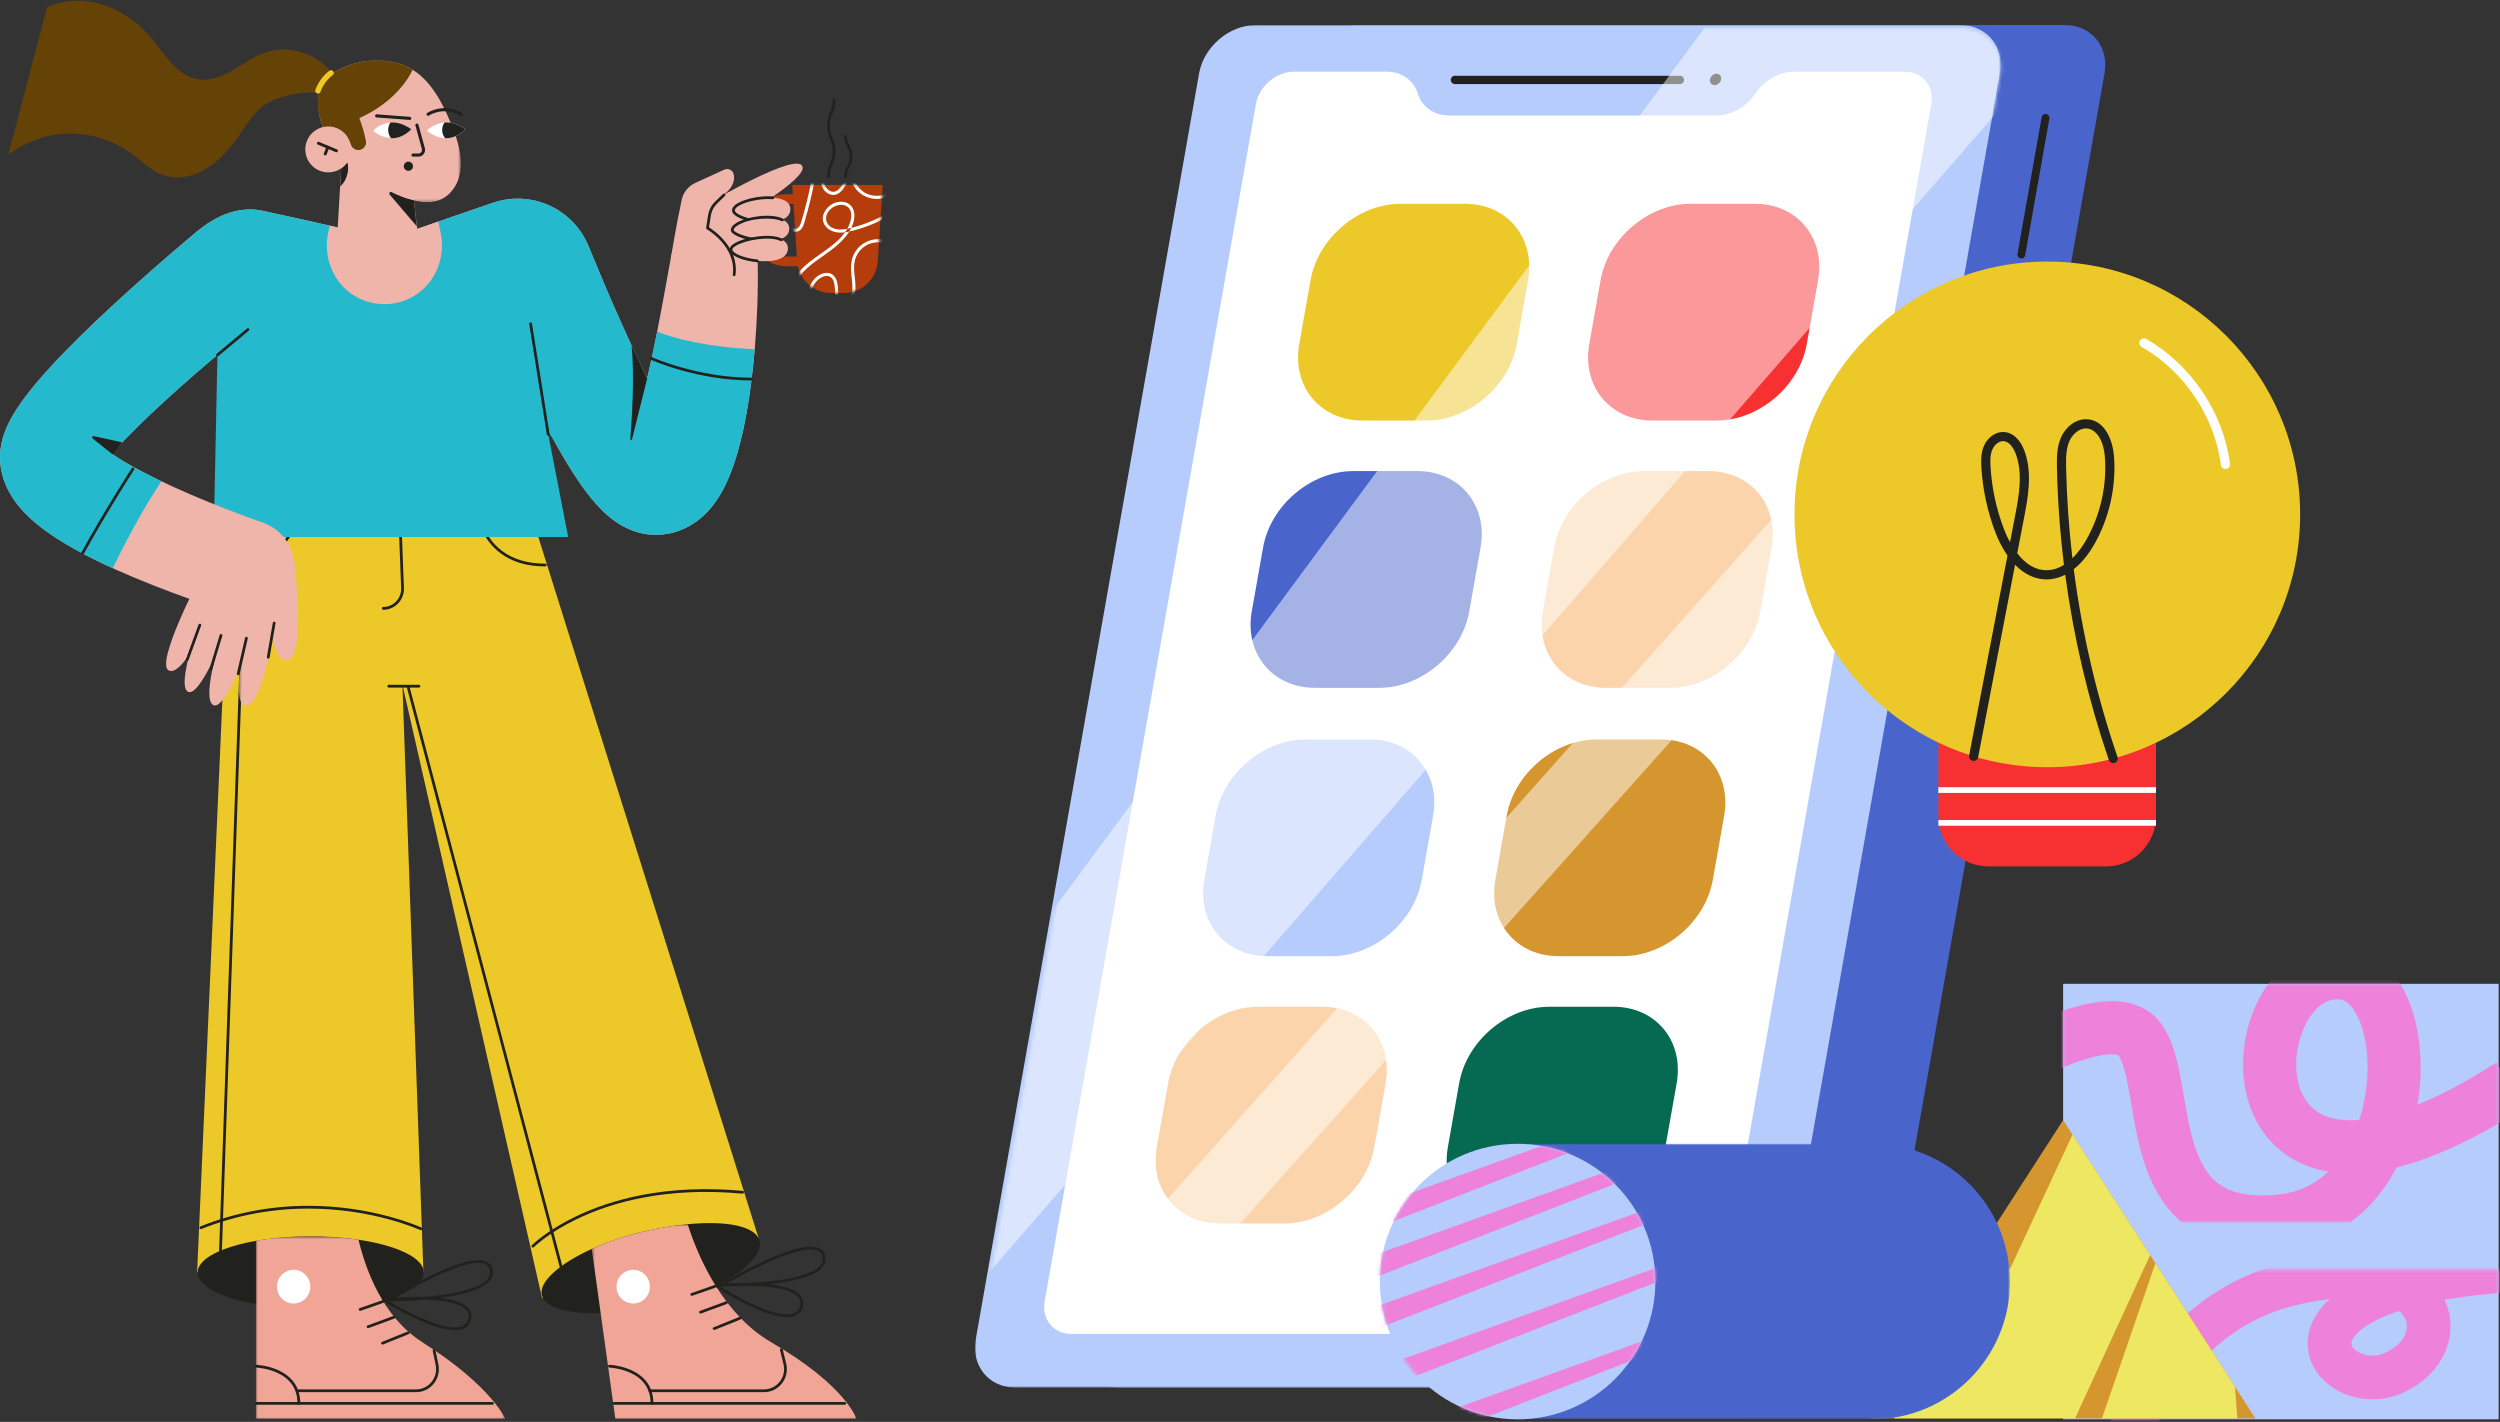 <svg width="800" height="455" viewBox="0 0 800 455" fill="none" xmlns="http://www.w3.org/2000/svg">
<rect x="0" y="0" width="800" height="455" fill="#333333" stroke="none"/>
<path fill-rule="evenodd" clip-rule="evenodd" d="M660.677 8H435.44C426.882 8 418.721 14.934 417.212 23.487L345.746 428.546C344.237 437.099 349.952 444.032 358.51 444.032H583.747C592.305 444.032 600.466 437.099 601.975 428.546L673.441 23.487C674.95 14.934 669.235 8 660.677 8Z" fill="#4965CC"/>
<mask id="mask0" mask-type="alpha" maskUnits="userSpaceOnUse" x="312" y="8" width="329" height="437">
<path fill-rule="evenodd" clip-rule="evenodd" d="M312 8H640.192V444.032H312V8Z" fill="white"/>
</mask>
<g mask="url(#mask0)">
<path fill-rule="evenodd" clip-rule="evenodd" d="M627.186 8H401.939C393.381 8 385.22 14.934 383.71 23.487L312.242 428.546C310.732 437.099 316.447 444.032 325.006 444.032H550.253C558.811 444.032 566.972 437.099 568.481 428.546L639.95 23.487C641.46 14.934 635.745 8 627.186 8Z" fill="#B6CCFC"/>
</g>
<path fill-rule="evenodd" clip-rule="evenodd" d="M537.657 26.896H465.497C464.812 26.896 464.256 26.305 464.256 25.575C464.256 24.846 464.812 24.254 465.497 24.254H537.657C538.342 24.254 538.898 24.846 538.898 25.575C538.898 26.305 538.342 26.896 537.657 26.896Z" fill="#21211D"/>
<path fill-rule="evenodd" clip-rule="evenodd" d="M550.76 25.41C550.586 26.414 549.644 27.227 548.656 27.227C547.668 27.227 547.008 26.414 547.183 25.41C547.357 24.407 548.299 23.594 549.287 23.594C550.275 23.594 550.934 24.407 550.76 25.41Z" fill="#21211D"/>
<path fill-rule="evenodd" clip-rule="evenodd" d="M646.828 82.713C646.755 82.713 646.683 82.706 646.609 82.693C645.93 82.574 645.476 81.928 645.596 81.251L653.335 37.503C653.455 36.826 654.103 36.375 654.782 36.493C655.462 36.612 655.915 37.258 655.796 37.935L648.056 81.683C647.95 82.288 647.422 82.713 646.828 82.713Z" fill="#21211D"/>
<path fill-rule="evenodd" clip-rule="evenodd" d="M636.919 139.85C636.847 139.85 636.774 139.843 636.701 139.831C636.021 139.712 635.567 139.065 635.687 138.388L643.427 94.64C643.547 93.963 644.195 93.513 644.874 93.63C645.554 93.749 646.007 94.395 645.888 95.072L638.148 138.821C638.041 139.425 637.514 139.85 636.919 139.85Z" fill="#21211D"/>
<path fill-rule="evenodd" clip-rule="evenodd" d="M561.729 29.95C558.872 34.244 554.028 36.967 549.247 36.967H463.708C458.927 36.967 455.044 34.244 453.702 29.95C452.361 25.656 448.478 22.933 443.696 22.933H414.109C408.368 22.933 402.893 27.586 401.88 33.324L334.29 416.467C333.278 422.205 337.112 426.858 342.853 426.858H538.182C543.924 426.858 549.399 422.205 550.412 416.467L618.002 33.324C619.014 27.586 615.18 22.933 609.439 22.933H574.21C569.429 22.933 564.585 25.656 561.729 29.95Z" fill="white"/>
<path fill-rule="evenodd" clip-rule="evenodd" d="M456.493 134.566H435.968C422.417 134.566 413.369 123.618 415.758 110.114L419.377 89.66C421.767 76.156 434.689 65.208 448.24 65.208H468.764C482.315 65.208 491.364 76.156 488.974 89.66L485.355 110.114C482.966 123.618 470.044 134.566 456.493 134.566Z" fill="#EDC829"/>
<path fill-rule="evenodd" clip-rule="evenodd" d="M549.299 134.566H528.775C515.224 134.566 506.176 123.618 508.565 110.114L512.184 89.66C514.574 76.156 527.496 65.208 541.047 65.208H561.571C575.123 65.208 584.171 76.156 581.781 89.66L578.162 110.114C575.773 123.618 562.851 134.566 549.299 134.566Z" fill="#F73132"/>
<path fill-rule="evenodd" clip-rule="evenodd" d="M441.3 220.107H420.775C407.225 220.107 398.176 209.159 400.566 195.655L404.185 175.201C406.574 161.697 419.496 150.749 433.047 150.749H453.572C467.123 150.749 476.171 161.697 473.782 175.201L470.163 195.655C467.773 209.159 454.851 220.107 441.3 220.107Z" fill="#4965CC"/>
<path fill-rule="evenodd" clip-rule="evenodd" d="M534.437 220.107H513.913C500.362 220.107 491.313 209.159 493.703 195.655L497.322 175.201C499.711 161.697 512.633 150.749 526.185 150.749H546.709C560.26 150.749 569.308 161.697 566.919 175.201L563.3 195.655C560.91 209.159 547.988 220.107 534.437 220.107Z" fill="#FBD4AB"/>
<path fill-rule="evenodd" clip-rule="evenodd" d="M426.107 305.978H405.583C392.032 305.978 382.984 295.03 385.373 281.526L388.992 261.072C391.381 247.567 404.304 236.62 417.855 236.62H438.379C451.93 236.62 460.978 247.567 458.589 261.072L454.97 281.526C452.581 295.03 439.658 305.978 426.107 305.978Z" fill="#B6CCFC"/>
<path fill-rule="evenodd" clip-rule="evenodd" d="M519.245 305.978H498.72C485.169 305.978 476.121 295.03 478.51 281.526L482.129 261.072C484.519 247.567 497.441 236.62 510.992 236.62H531.516C545.068 236.62 554.116 247.567 551.726 261.072L548.107 281.526C545.718 295.03 532.796 305.978 519.245 305.978Z" fill="#D5962F"/>
<path fill-rule="evenodd" clip-rule="evenodd" d="M410.915 391.519H390.39C376.839 391.519 367.791 380.571 370.18 367.067L373.799 346.613C376.189 333.109 389.111 322.161 402.662 322.161H423.187C436.737 322.161 445.786 333.109 443.396 346.613L439.777 367.067C437.388 380.571 424.466 391.519 410.915 391.519Z" fill="#FBD4AB"/>
<path fill-rule="evenodd" clip-rule="evenodd" d="M504.052 391.519H483.527C469.977 391.519 460.928 380.571 463.318 367.067L466.937 346.613C469.326 333.109 482.249 322.161 495.799 322.161H516.324C529.875 322.161 538.923 333.109 536.534 346.613L532.915 367.067C530.525 380.571 517.603 391.519 504.052 391.519Z" fill="#066952"/>
<mask id="mask1" mask-type="alpha" maskUnits="userSpaceOnUse" x="313" y="9" width="328" height="436">
<path fill-rule="evenodd" clip-rule="evenodd" d="M402.757 9.035C394.222 9.035 386.084 15.953 384.579 24.488L313.311 428.669C311.807 437.203 317.505 444.121 326.039 444.121H550.652C559.187 444.121 567.326 437.203 568.83 428.669L640.098 24.488C641.603 15.953 635.905 9.035 627.37 9.035H402.757Z" fill="white"/>
</mask>
<g mask="url(#mask1)">
<path opacity="0.5" fill-rule="evenodd" clip-rule="evenodd" d="M576.385 -32.965L682.76 -14.412L311.807 412.549L265.627 387.751L576.385 -32.965Z" fill="white"/>
</g>
<mask id="mask2" mask-type="alpha" maskUnits="userSpaceOnUse" x="313" y="9" width="328" height="436">
<path fill-rule="evenodd" clip-rule="evenodd" d="M402.757 9.035C394.222 9.035 386.084 15.953 384.579 24.488L313.311 428.669C311.807 437.203 317.505 444.121 326.039 444.121H550.652C559.187 444.121 567.326 437.203 568.83 428.669L640.098 24.488C641.603 15.953 635.905 9.035 627.37 9.035H402.757Z" fill="white"/>
</mask>
<g mask="url(#mask2)">
<path opacity="0.5" fill-rule="evenodd" clip-rule="evenodd" d="M673.842 45.875L682.76 71.328L367.773 424.066L338.364 423.374L673.842 45.875Z" fill="white"/>
</g>
<path fill-rule="evenodd" clip-rule="evenodd" d="M689.919 220.839H620.283V261.232C620.283 270.081 627.456 277.253 636.304 277.253H673.899C682.747 277.253 689.919 270.081 689.919 261.232V220.839Z" fill="#F73132"/>
<path fill-rule="evenodd" clip-rule="evenodd" d="M736.044 164.607C736.044 209.289 699.823 245.511 655.141 245.511C610.459 245.511 574.237 209.289 574.237 164.607C574.237 119.925 610.459 83.703 655.141 83.703C699.823 83.703 736.044 119.925 736.044 164.607Z" fill="#EDC829"/>
<path fill-rule="evenodd" clip-rule="evenodd" d="M640.979 141.167C639.507 141.167 638.173 142.447 637.581 143.784C636.871 145.4 636.828 147.279 636.982 149.602C637.412 156.33 638.843 162.94 641.236 169.249C641.811 170.753 642.476 172.193 643.208 173.524C643.361 172.724 643.515 171.923 643.668 171.122C644.054 169.112 644.44 167.101 644.823 165.093C645.986 159.046 647.433 151.522 645.021 145.161C644.687 144.281 643.426 141.392 641.229 141.18C641.146 141.172 641.062 141.167 640.979 141.167ZM667.511 137.093C665.22 137.093 663.159 139.032 662.241 141.085C661.125 143.573 661.089 146.436 661.155 149.651C661.361 159.273 662.037 169.007 663.165 178.625C665.112 176.746 666.583 174.546 667.554 172.848C672.1 164.903 674.234 155.504 673.564 146.383C673.103 139.986 670.276 137.397 667.994 137.122C667.833 137.102 667.671 137.093 667.511 137.093ZM676.223 244.203C675.614 244.203 675.044 243.82 674.835 243.21C668.263 224.022 663.568 204.083 660.87 183.906C658.936 184.904 656.934 185.408 654.895 185.408C654.867 185.408 654.839 185.408 654.81 185.408C651.196 185.378 647.786 183.77 644.817 180.721C641.859 196.121 638.906 211.525 635.953 226.922L633.005 242.299C632.852 243.095 632.084 243.619 631.288 243.464C630.492 243.311 629.97 242.542 630.123 241.746L633.071 226.37C636.176 210.174 639.283 193.971 642.394 177.773C640.89 175.624 639.547 173.053 638.493 170.293C635.995 163.706 634.501 156.81 634.053 149.793C633.895 147.414 633.888 144.894 634.895 142.599C636.146 139.778 638.869 137.993 641.516 138.259C644.169 138.515 646.448 140.652 647.765 144.12C650.472 151.259 648.938 159.236 647.706 165.645C647.323 167.653 646.937 169.664 646.551 171.676C646.206 173.472 645.862 175.269 645.518 177.064C648.295 180.627 651.426 182.445 654.832 182.473C654.853 182.473 654.875 182.473 654.895 182.473C656.779 182.473 658.649 181.898 660.466 180.76C659.197 170.469 658.442 160.028 658.22 149.712C658.15 146.267 658.2 142.924 659.563 139.885C660.939 136.807 664.276 133.713 668.346 134.208C673.769 134.861 676.123 141.06 676.491 146.17C677.204 155.866 674.935 165.859 670.101 174.306C668.781 176.615 666.612 179.772 663.598 182.138C666.239 202.594 670.952 222.817 677.612 242.259C677.874 243.026 677.466 243.861 676.699 244.123C676.542 244.177 676.381 244.203 676.223 244.203Z" fill="#21211D"/>
<path fill-rule="evenodd" clip-rule="evenodd" d="M712.147 150.084C711.421 150.084 710.79 149.545 710.694 148.806C708.667 133.263 698.95 118.787 685.333 111.026C684.628 110.625 684.383 109.728 684.784 109.024C685.186 108.32 686.082 108.075 686.786 108.476C701.185 116.683 711.462 131.991 713.604 148.426C713.709 149.23 713.142 149.967 712.338 150.071C712.274 150.08 712.21 150.084 712.147 150.084Z" fill="white"/>
<path fill-rule="evenodd" clip-rule="evenodd" d="M620.283 253.732H689.919V251.906H620.283V253.732Z" fill="white"/>
<path fill-rule="evenodd" clip-rule="evenodd" d="M620.283 264.238H689.919V262.412H620.283V264.238Z" fill="white"/>
<path d="M171.412 161.098H73.651V170.345H171.412V161.098Z" fill="#EDC829"/>
<path fill-rule="evenodd" clip-rule="evenodd" d="M173.467 415.408L128.769 219.058L135.505 407.45L63.082 407.139L73.62 168.364H171.164L242.751 396.212L173.467 415.408Z" fill="#EDC829"/>
<path fill-rule="evenodd" clip-rule="evenodd" d="M135.592 407.144C135.592 400.756 119.283 395.624 99.36 395.624C79.438 395.624 63.239 400.802 63.239 407.191C63.239 413.579 79.438 418.758 99.36 418.758C119.283 418.758 135.592 413.532 135.592 407.144Z" fill="#21211D"/>
<path fill-rule="evenodd" clip-rule="evenodd" d="M229.094 411.573C224.055 414.088 217.915 416.307 211.091 417.821C204.307 419.326 197.838 420.121 192.221 420.246C181.73 420.494 174.244 418.418 173.361 414.353C172.455 410.176 179.057 404.346 189.362 399.656C194.446 397.343 200.43 395.308 206.86 393.88C211.535 392.842 215.974 392.137 220.041 391.746C232.917 390.516 242.067 392.474 243.098 397.213C243.977 401.269 238.422 406.924 229.094 411.573Z" fill="#21211D"/>
<mask id="mask3" mask-type="alpha" maskUnits="userSpaceOnUse" x="81" y="395" width="81" height="60">
<path fill-rule="evenodd" clip-rule="evenodd" d="M81.883 395.623H161.694V454.047H81.883V395.623Z" fill="white"/>
</mask>
<g mask="url(#mask3)">
<path fill-rule="evenodd" clip-rule="evenodd" d="M161.694 454.047H81.883V397.065C87.06 396.144 93.014 395.623 99.341 395.623C104.828 395.623 110.041 396.014 114.711 396.71C116.154 402.652 118.525 409.678 122.405 416.078C125.567 421.293 129.727 426.094 135.206 429.558C157.352 443.563 161.694 454.047 161.694 454.047Z" fill="#F1A596"/>
</g>
<mask id="mask4" mask-type="alpha" maskUnits="userSpaceOnUse" x="189" y="391" width="86" height="64">
<path fill-rule="evenodd" clip-rule="evenodd" d="M189.362 391.747H274.065V454.046H189.362V391.747Z" fill="white"/>
</mask>
<g mask="url(#mask4)">
<path fill-rule="evenodd" clip-rule="evenodd" d="M274.065 454.047H196.919L192.221 420.246L189.362 399.656C194.446 397.343 200.431 395.308 206.86 393.88C211.535 392.843 215.975 392.137 220.042 391.747C221.804 397.235 224.686 404.534 229.094 411.573C233.41 418.468 239.199 425.115 246.84 429.558C270.931 443.563 274.065 454.047 274.065 454.047Z" fill="#F1A596"/>
</g>
<path d="M128.047 167.989C128.278 167.98 128.474 168.149 128.504 168.373L128.507 168.416L129.254 188.145C129.413 191.948 126.408 195.123 122.641 195.123C122.395 195.123 122.197 194.924 122.197 194.679C122.197 194.434 122.395 194.235 122.641 194.235C125.864 194.235 128.447 191.544 128.37 188.289L128.366 188.18L127.62 168.45C127.611 168.204 127.802 167.998 128.047 167.989Z" fill="#21211D"/>
<path d="M153.999 168.022C154.226 167.929 154.486 168.037 154.579 168.264C155.878 171.418 157.853 174.178 160.635 176.279C164.121 178.913 168.692 180.365 174.497 180.365C174.742 180.365 174.941 180.564 174.941 180.809C174.941 181.054 174.742 181.253 174.497 181.253C168.503 181.253 163.744 179.741 160.099 176.988C157.181 174.783 155.114 171.895 153.758 168.602C153.665 168.375 153.773 168.116 153.999 168.022Z" fill="#21211D"/>
<path d="M93.625 168.264C93.718 168.037 93.977 167.929 94.204 168.022C94.431 168.115 94.54 168.374 94.447 168.601C93.101 171.884 91.04 174.771 88.121 176.976C84.469 179.736 79.692 181.253 73.668 181.253C73.422 181.253 73.224 181.054 73.224 180.809C73.224 180.564 73.422 180.365 73.668 180.365C79.503 180.365 84.092 178.908 87.585 176.268C90.367 174.165 92.336 171.409 93.625 168.264Z" fill="#21211D"/>
<path d="M134.075 219.134C134.32 219.134 134.519 219.333 134.519 219.578C134.519 219.809 134.343 219.998 134.117 220.02L134.075 220.022H124.397C124.152 220.022 123.953 219.823 123.953 219.578C123.953 219.347 124.129 219.157 124.354 219.136L124.397 219.134H134.075Z" fill="#21211D"/>
<path d="M130.506 219.425C130.728 219.367 130.956 219.488 131.035 219.698L131.048 219.742L180.452 407.077C180.514 407.315 180.373 407.558 180.136 407.62C179.913 407.679 179.686 407.558 179.607 407.347L179.593 407.304L130.19 219.968C130.127 219.731 130.269 219.488 130.506 219.425Z" fill="#21211D"/>
<path d="M78.216 180.386C78.446 180.394 78.63 180.577 78.643 180.803L78.644 180.845L70.919 402.705C70.91 402.95 70.705 403.142 70.46 403.134C70.229 403.125 70.045 402.943 70.032 402.717L70.031 402.674L77.756 180.814C77.765 180.569 77.971 180.378 78.216 180.386Z" fill="#21211D"/>
<path d="M205.469 382.394C215.253 380.517 225.979 380.002 237.664 381.088C237.908 381.111 238.088 381.327 238.065 381.571C238.042 381.815 237.826 381.995 237.582 381.972C225.98 380.894 215.338 381.405 205.636 383.267C197.601 384.808 190.472 387.223 184.231 390.272C180.27 392.207 176.907 394.279 174.13 396.349L173.723 396.656C172.993 397.212 172.352 397.734 171.798 398.214L171.649 398.344C171.479 398.493 171.326 398.631 171.191 398.755L170.961 398.971C170.927 399.004 170.899 399.031 170.877 399.052L170.842 399.087C170.67 399.262 170.389 399.263 170.214 399.091C170.04 398.918 170.038 398.637 170.211 398.463L170.345 398.332L170.428 398.252C170.605 398.086 170.816 397.893 171.063 397.676C171.765 397.06 172.61 396.374 173.599 395.637C176.419 393.535 179.83 391.434 183.841 389.474C190.151 386.391 197.355 383.951 205.469 382.394Z" fill="#21211D"/>
<path d="M99.044 385.864C108.192 385.898 116.831 387.195 124.703 389.335C127.376 390.061 129.777 390.838 131.878 391.617L132.163 391.723C132.922 392.009 133.587 392.274 134.152 392.513L134.48 392.653L134.847 392.816C135.069 392.92 135.165 393.184 135.062 393.406C134.959 393.628 134.695 393.725 134.472 393.621L134.307 393.547L134.026 393.424L133.807 393.331C133.252 393.097 132.599 392.836 131.85 392.555C129.708 391.749 127.237 390.944 124.47 390.192C116.669 388.071 108.106 386.786 99.041 386.752C87.405 386.709 75.787 388.747 64.444 393.282C64.216 393.373 63.958 393.262 63.867 393.035C63.776 392.807 63.887 392.548 64.115 392.457C75.424 387.936 87.005 385.872 98.604 385.864L99.044 385.864Z" fill="#21211D"/>
<path d="M157.582 448.637C157.827 448.637 158.026 448.836 158.026 449.081C158.026 449.312 157.85 449.501 157.624 449.523L157.582 449.525H82.016C81.771 449.525 81.572 449.326 81.572 449.081C81.572 448.85 81.748 448.66 81.974 448.639L82.016 448.637H157.582Z" fill="#21211D"/>
<path d="M270.336 448.637C270.581 448.637 270.78 448.836 270.78 449.081C270.78 449.312 270.604 449.501 270.379 449.523L270.336 449.525H196.502C196.257 449.525 196.058 449.326 196.058 449.081C196.058 448.85 196.234 448.66 196.459 448.639L196.502 448.637H270.336Z" fill="#21211D"/>
<path d="M82.032 436.742L82.197 436.75L82.362 436.762C82.42 436.766 82.481 436.771 82.545 436.777L82.643 436.786C83.12 436.831 83.65 436.901 84.22 437.001C85.85 437.286 87.481 437.753 89.007 438.447C93.409 440.447 96.075 443.894 96.075 449.081C96.075 449.326 95.876 449.525 95.63 449.525C95.385 449.525 95.186 449.326 95.186 449.081C95.186 444.276 92.747 441.122 88.64 439.255C87.188 438.596 85.628 438.148 84.067 437.876C83.589 437.792 83.141 437.73 82.732 437.687L82.559 437.67C82.433 437.658 82.318 437.649 82.216 437.642L82.001 437.629C81.756 437.621 81.564 437.415 81.573 437.17C81.581 436.925 81.787 436.733 82.032 436.742Z" fill="#21211D"/>
<path d="M195.034 436.742L195.199 436.75L195.364 436.762C195.422 436.766 195.483 436.771 195.547 436.777L195.645 436.786C196.122 436.831 196.652 436.901 197.222 437.001C198.852 437.286 200.483 437.753 202.009 438.447C206.411 440.447 209.077 443.894 209.077 449.081C209.077 449.326 208.878 449.525 208.633 449.525C208.387 449.525 208.189 449.326 208.189 449.081C208.189 444.276 205.749 441.122 201.642 439.255C200.19 438.596 198.63 438.148 197.069 437.876C196.591 437.792 196.143 437.73 195.734 437.687L195.562 437.67C195.435 437.658 195.32 437.649 195.218 437.642L195.003 437.629C194.758 437.621 194.566 437.415 194.575 437.17C194.583 436.925 194.789 436.733 195.034 436.742Z" fill="#21211D"/>
<path fill-rule="evenodd" clip-rule="evenodd" d="M99.298 411.733C99.298 414.713 96.91 417.129 93.964 417.129C91.018 417.129 88.63 414.713 88.63 411.733C88.63 408.753 91.018 406.337 93.964 406.337C96.91 406.337 99.298 408.753 99.298 411.733Z" fill="white"/>
<path fill-rule="evenodd" clip-rule="evenodd" d="M207.959 411.733C207.959 414.713 205.571 417.129 202.625 417.129C199.679 417.129 197.291 414.713 197.291 411.733C197.291 408.753 199.679 406.337 202.625 406.337C205.571 406.337 207.959 408.753 207.959 411.733Z" fill="white"/>
<path d="M249.933 431.453C250.156 431.399 250.381 431.524 250.456 431.736L250.469 431.78L251.583 436.365C252.699 440.959 249.306 445.398 244.649 445.487L244.508 445.488H207.959C207.714 445.488 207.515 445.289 207.515 445.044C207.515 444.813 207.691 444.623 207.916 444.602L207.959 444.6H244.508C248.617 444.6 251.651 440.737 250.749 436.697L250.72 436.575L249.606 431.989C249.548 431.751 249.694 431.511 249.933 431.453Z" fill="#21211D"/>
<path d="M138.817 431.719C139.042 431.673 139.263 431.806 139.331 432.02L139.342 432.064L140.283 436.616C141.218 441.144 137.844 445.402 133.289 445.487L133.151 445.488H95.363C95.118 445.488 94.919 445.289 94.919 445.044C94.919 444.813 95.095 444.623 95.32 444.602L95.363 444.6H133.151C137.169 444.6 140.184 440.896 139.437 436.916L139.413 436.796L138.472 432.244C138.423 432.004 138.577 431.769 138.817 431.719Z" fill="#21211D"/>
<path d="M122.392 416.063C122.624 415.982 122.877 416.104 122.958 416.336C123.034 416.553 122.931 416.789 122.727 416.884L122.685 416.902L115.391 419.447C115.159 419.527 114.906 419.405 114.825 419.174C114.749 418.957 114.852 418.72 115.056 418.625L115.098 418.608L122.392 416.063Z" fill="#21211D"/>
<path d="M125.872 421.11C126.102 421.025 126.357 421.143 126.442 421.373C126.522 421.589 126.423 421.827 126.221 421.925L126.179 421.943L117.932 424.982C117.702 425.067 117.446 424.949 117.362 424.719C117.282 424.503 117.381 424.265 117.583 424.166L117.625 424.148L125.872 421.11Z" fill="#21211D"/>
<path d="M130.453 426.091C130.68 425.999 130.939 426.109 131.031 426.336C131.117 426.549 131.026 426.79 130.827 426.895L130.785 426.914L122.572 430.23C122.344 430.321 122.086 430.211 121.994 429.984C121.908 429.771 121.999 429.53 122.198 429.425L122.239 429.406L130.453 426.091Z" fill="#21211D"/>
<path d="M228.528 411.255C228.759 411.174 229.013 411.296 229.093 411.528C229.169 411.745 229.066 411.981 228.863 412.076L228.82 412.094L221.526 414.639C221.294 414.719 221.041 414.597 220.96 414.366C220.885 414.149 220.987 413.912 221.191 413.817L221.233 413.8L228.528 411.255Z" fill="#21211D"/>
<path d="M232.274 416.436C232.504 416.352 232.759 416.469 232.844 416.7C232.924 416.915 232.825 417.153 232.623 417.252L232.581 417.27L224.334 420.308C224.104 420.393 223.848 420.275 223.763 420.045C223.684 419.829 223.783 419.592 223.985 419.493L224.027 419.475L232.274 416.436Z" fill="#21211D"/>
<path d="M236.588 421.417C236.816 421.325 237.075 421.435 237.166 421.663C237.252 421.876 237.161 422.117 236.962 422.222L236.921 422.241L228.707 425.556C228.48 425.648 228.221 425.538 228.129 425.311C228.043 425.098 228.134 424.857 228.334 424.752L228.375 424.733L236.588 421.417Z" fill="#21211D"/>
<path d="M258.04 399.025C255.217 399.33 251.52 400.496 247.148 402.353C245.382 403.103 243.535 403.954 241.631 404.887C239.211 406.073 236.81 407.336 234.517 408.606L233.895 408.952C233.106 409.393 232.383 409.805 231.737 410.18L230.68 410.802C230.297 411.032 230.455 411.618 230.901 411.626L231.219 411.63L231.754 411.634C233.227 411.64 235.069 411.616 237.155 411.543C240.664 411.421 244.127 411.182 247.368 410.798L247.964 410.726C252.604 410.146 256.439 409.298 259.218 408.134C262.774 406.644 264.554 404.642 264.098 402.076C263.657 399.591 261.496 398.651 258.04 399.025ZM263.224 402.231C263.915 406.125 257.853 408.663 247.263 409.916C244.049 410.296 240.61 410.534 237.124 410.655L236.258 410.683C235.156 410.716 234.134 410.734 233.212 410.742L232.532 410.746L233.419 410.239C233.711 410.073 234.015 409.903 234.328 409.727C236.794 408.349 239.398 406.97 242.022 405.684C243.913 404.758 245.745 403.913 247.495 403.17C251.793 401.345 255.418 400.202 258.135 399.908C261.138 399.583 262.831 400.294 263.207 402.142L263.224 402.231Z" fill="#21211D"/>
<path d="M231.66 410.726L230.981 410.766C230.544 410.793 230.137 410.821 229.764 410.848L229.067 410.904C228.647 410.942 228.511 411.487 228.863 411.718L229.311 412.005C229.377 412.048 229.448 412.092 229.522 412.139L230.075 412.485C230.459 412.723 230.875 412.977 231.318 413.244C233.218 414.386 235.242 415.528 237.304 416.595C239.172 417.56 240.983 418.416 242.706 419.135L243.176 419.329C246.448 420.658 249.259 421.421 251.492 421.492C254.334 421.584 256.221 420.539 256.857 418.217C257.557 415.664 256.158 413.766 253.111 412.52C250.656 411.517 247.157 410.93 242.873 410.683C239.246 410.474 235.372 410.521 231.66 410.726ZM242.821 411.57C247.016 411.812 250.431 412.385 252.775 413.343C255.452 414.437 256.561 415.94 256.001 417.982C255.032 421.515 250.357 421.365 243.048 418.315C241.349 417.607 239.56 416.761 237.712 415.806C235.668 414.749 233.66 413.616 231.776 412.483L231.137 412.096C230.932 411.97 230.734 411.848 230.543 411.73L230.476 411.688L231.036 411.652C231.253 411.639 231.477 411.626 231.709 411.613C235.39 411.409 239.233 411.362 242.821 411.57Z" fill="#21211D"/>
<path d="M151.561 403.343C148.758 403.695 145.101 404.921 140.784 406.848C139.047 407.623 137.232 408.5 135.36 409.46C132.94 410.701 130.536 412.023 128.24 413.352L127.616 413.715C126.984 414.084 126.394 414.434 125.852 414.76L125.143 415.19L124.395 415.651C124.017 415.888 124.185 416.471 124.631 416.471L125.002 416.468C125.26 416.465 125.552 416.461 125.878 416.454L126.043 416.451C127.163 416.428 128.41 416.387 129.753 416.324C133.592 416.144 137.431 415.826 141.017 415.333C145.928 414.66 149.969 413.712 152.854 412.443C156.398 410.883 158.148 408.844 157.643 406.281C157.157 403.813 154.99 402.912 151.561 403.343ZM156.772 406.453C157.538 410.341 151.498 412.999 140.896 414.454C137.34 414.942 133.526 415.258 129.712 415.437L129.38 415.452C128.403 415.495 127.48 415.527 126.623 415.549L126.248 415.558L126.936 415.146C127.295 414.933 127.672 414.711 128.064 414.481C130.534 413.039 133.141 411.596 135.766 410.25C137.624 409.297 139.425 408.427 141.146 407.659C145.39 405.764 148.975 404.563 151.672 404.224C154.696 403.844 156.397 404.552 156.772 406.453Z" fill="#21211D"/>
<path d="M125.993 415.242L125.241 415.297C124.835 415.327 124.448 415.359 124.083 415.391L123.421 415.451L122.784 415.514C122.365 415.56 122.239 416.108 122.596 416.332L123.042 416.606L123.253 416.734C123.779 417.053 124.38 417.407 125.042 417.789C126.936 418.88 128.954 419.97 131.013 420.988C132.905 421.924 134.739 422.752 136.484 423.444C140.003 424.841 143.012 425.629 145.367 425.667C148.231 425.714 150.112 424.634 150.707 422.29C151.358 419.73 149.931 417.861 146.875 416.675C144.412 415.718 140.916 415.197 136.641 415.029C133.222 414.895 129.564 414.995 125.993 415.242ZM136.606 415.917C140.791 416.081 144.202 416.59 146.553 417.503C149.237 418.545 150.367 420.024 149.847 422.071C148.941 425.638 144.227 425.561 136.811 422.619C135.091 421.936 133.278 421.118 131.407 420.192C129.366 419.183 127.364 418.101 125.486 417.019L125.269 416.894C124.983 416.729 124.71 416.569 124.45 416.415L124.208 416.271L124.38 416.257C124.899 416.213 125.459 416.169 126.055 416.128C129.596 415.883 133.224 415.784 136.606 415.917Z" fill="#21211D"/>
<path fill-rule="evenodd" clip-rule="evenodd" d="M223.517 74.499H238.204V63.24H223.517V74.499Z" fill="#F0B5AA"/>
<path fill-rule="evenodd" clip-rule="evenodd" d="M227.41 64.702C227.41 64.702 254.604 48.671 256.748 53.167C258.662 57.179 235.864 70.087 235.864 70.087L227.41 64.702Z" fill="#F0B5AA"/>
<path fill-rule="evenodd" clip-rule="evenodd" d="M226.517 71.261C226.517 71.261 234.297 76.685 235.872 87.405L214.644 82.783C214.644 82.783 216.21 72.887 218.169 63.875C218.681 61.521 220.28 59.55 222.469 58.547L231.743 54.297C232.971 53.734 234.45 54.393 234.773 55.705C235.311 57.889 234.601 61.379 227.397 64.879L226.517 71.261Z" fill="#F0B5AA"/>
<path fill-rule="evenodd" clip-rule="evenodd" d="M68.379 171.831L69.852 100.35C71.494 86.791 83.245 76.747 96.894 77.236L142.98 78.559C154.723 78.98 164.76 87.142 167.568 98.552L181.817 171.831H68.379Z" fill="#24B9CD"/>
<path fill-rule="evenodd" clip-rule="evenodd" d="M114.24 109.973C106.079 108.261 97.949 106.421 89.821 104.561L77.642 101.707L77.262 101.618L77.071 101.573L77.024 101.562L77.444 101.641C77.734 101.691 78.026 101.732 78.319 101.763C78.612 101.795 78.905 101.817 79.198 101.83C79.418 101.842 79.568 101.848 79.757 101.851C79.937 101.854 80.117 101.852 80.297 101.847L80.803 101.825C81.086 101.81 81.369 101.785 81.65 101.749L82.022 101.699L82.349 101.648C82.826 101.559 83.109 101.498 83.444 101.407L83.839 101.295L84.186 101.183C84.362 101.126 84.576 101.039 84.688 100.997L85.031 100.849C85.226 100.757 85.318 100.707 85.391 100.663C85.427 100.641 85.438 100.636 85.46 100.619C85.468 100.614 85.474 100.608 85.475 100.604C85.465 100.603 85.358 100.662 85.218 100.753C85.076 100.844 84.895 100.972 84.714 101.107L84.46 101.301L84.381 101.362L84.392 101.35C84.371 101.368 84.473 101.278 84.352 101.385L84.006 101.682L83.63 101.988L81.257 103.893C74.859 109.07 68.493 114.398 62.292 119.789C56.097 125.182 50.014 130.674 44.364 136.224C41.553 138.992 38.84 141.793 36.468 144.48C35.29 145.815 34.202 147.136 33.357 148.273C32.937 148.836 32.585 149.352 32.359 149.708L32.143 150.055C32.114 150.093 32.137 150.049 32.226 149.786C32.309 149.515 32.483 149.037 32.628 147.985L32.68 147.539L32.714 147.041C32.725 146.85 32.73 146.657 32.729 146.466L32.724 146.041C32.711 145.772 32.694 145.522 32.669 145.282C32.638 145.03 32.611 144.812 32.571 144.59C32.414 143.715 32.184 143.061 31.989 142.604C31.791 142.146 31.626 141.873 31.521 141.711C31.308 141.396 31.311 141.482 31.498 141.694C31.673 141.906 32.014 142.255 32.441 142.639C33.3 143.417 34.512 144.349 35.855 145.269C37.203 146.196 38.696 147.132 40.265 148.052C43.407 149.895 46.834 151.671 50.353 153.389C53.88 155.104 57.521 156.751 61.218 158.338C64.917 159.925 68.675 161.454 72.463 162.926C74.356 163.662 76.258 164.384 78.16 165.089L81.01 166.13L83.761 167.105L84.098 167.224C92.074 170.051 96.249 178.809 93.422 186.785C90.651 194.604 82.155 198.762 74.308 196.259L71.047 195.215L67.907 194.174C65.822 193.473 63.748 192.756 61.677 192.023C57.537 190.555 53.412 189.022 49.289 187.399C45.165 185.774 41.044 184.062 36.907 182.203C32.767 180.343 28.625 178.334 24.409 176.01C22.3 174.844 20.171 173.595 17.996 172.186C15.818 170.768 13.599 169.213 11.252 167.234C10.079 166.238 8.873 165.139 7.614 163.799C6.363 162.463 5.039 160.89 3.715 158.776C3.056 157.714 2.396 156.504 1.795 155.068C1.197 153.634 0.656 151.964 0.324 150.045C0.242 149.562 0.17 149.084 0.12 148.568C0.066 148.066 0.028 147.552 0.013 147.019L0.003 146.624L0 146.198C0.004 145.874 0.013 145.55 0.029 145.226C0.044 144.886 0.069 144.629 0.096 144.334C0.123 144.055 0.156 143.745 0.192 143.493C0.487 141.395 0.952 139.895 1.393 138.631C1.843 137.374 2.296 136.363 2.738 135.455C3.18 134.552 3.616 133.747 4.039 133.018C4.888 131.555 5.709 130.309 6.515 129.152C8.128 126.847 9.695 124.873 11.259 122.991C14.38 119.249 17.496 115.915 20.636 112.678C26.911 106.236 33.264 100.255 39.693 94.398C46.127 88.55 52.608 82.876 59.233 77.266L61.759 75.144L61.843 75.075L61.691 75.2L61.421 75.434C61.324 75.519 61.451 75.406 61.455 75.403L61.615 75.26L62.138 74.805C62.468 74.523 62.786 74.259 63.11 73.996C63.756 73.472 64.418 72.963 65.14 72.442C65.861 71.923 66.635 71.396 67.529 70.847C68.428 70.3 69.444 69.722 70.773 69.118L71.28 68.893L71.845 68.66C72.201 68.514 72.666 68.346 73.091 68.199C73.294 68.127 73.575 68.041 73.816 67.968C74.076 67.891 74.292 67.823 74.591 67.746C75.184 67.595 75.722 67.464 76.461 67.338L76.983 67.253L77.244 67.215L77.552 67.177C77.964 67.129 78.379 67.092 78.793 67.065C78.982 67.051 79.26 67.043 79.497 67.037C79.743 67.032 79.989 67.031 80.235 67.033C80.49 67.037 80.706 67.041 80.992 67.055C81.351 67.075 81.71 67.104 82.069 67.142C82.427 67.181 82.785 67.228 83.141 67.285L83.659 67.374L83.708 67.385L83.904 67.428L84.297 67.514L96.858 70.26C105.224 72.134 113.587 74.028 121.92 76.049C131.255 78.314 136.987 87.718 134.722 97.053C132.503 106.202 123.426 111.89 114.277 109.981L114.24 109.973Z" fill="#F0B5AA"/>
<path fill-rule="evenodd" clip-rule="evenodd" d="M120.802 77.827C124.789 76.375 128.783 74.941 132.787 73.535L138.789 71.419L144.802 69.335C148.813 67.954 152.816 66.546 156.838 65.195L157.591 64.94L157.779 64.876L158.148 64.756C158.621 64.608 159.099 64.471 159.579 64.344C160.534 64.084 161.534 63.918 162.52 63.77C163.518 63.66 164.522 63.563 165.527 63.571C167.541 63.548 169.544 63.806 171.492 64.269C173.429 64.758 175.318 65.449 177.079 66.392C180.619 68.235 183.703 71.012 185.964 74.352C186.524 75.184 187.035 76.057 187.492 76.944C187.713 77.39 187.924 77.841 188.126 78.297L188.378 78.882L188.452 79.061L189.042 80.493C192.187 88.143 195.41 95.785 198.789 103.266C202.116 110.757 205.578 118.164 209.231 125.058C210.149 126.774 211.052 128.462 211.972 130.076C212.889 131.689 213.815 133.241 214.715 134.627C215.164 135.328 215.605 135.975 216.021 136.559C216.438 137.15 216.827 137.653 217.131 138.023C217.422 138.388 217.665 138.628 217.52 138.516C217.498 138.499 217.474 138.483 217.449 138.469C217.424 138.453 217.35 138.388 217.299 138.354L217.109 138.228C217.009 138.155 216.905 138.087 216.798 138.024L216.636 137.932L216.385 137.781C216.214 137.684 216.04 137.596 215.86 137.514C215.605 137.383 215.342 137.264 215.074 137.159L214.633 136.995C214.446 136.924 214.256 136.859 214.065 136.799C213.662 136.675 213.353 136.605 212.78 136.472C212.521 136.416 212.26 136.37 211.997 136.333L211.603 136.284L211.236 136.246C210.799 136.197 210.355 136.176 209.913 136.183C209.471 136.196 209.034 136.225 208.592 136.26C208.151 136.302 207.712 136.373 207.282 136.471C206.855 136.568 206.487 136.643 206.094 136.768C205.902 136.827 205.711 136.892 205.523 136.963L205.001 137.166C204.689 137.286 204.383 137.424 204.086 137.578C203.938 137.655 203.791 137.736 203.648 137.821C203.535 137.88 203.422 137.942 203.311 138.007C203.089 138.137 202.873 138.279 202.666 138.431L202.171 138.794C202.026 138.907 201.886 139.027 201.753 139.153L201.46 139.419C201.373 139.503 201.289 139.591 201.21 139.682C201.166 139.737 201.144 139.757 201.12 139.781L201.049 139.857C201.003 139.91 200.959 139.964 200.919 140.021C200.665 140.349 200.783 140.273 200.943 140.027C200.989 139.948 201.038 139.87 201.089 139.793C201.139 139.715 201.2 139.586 201.258 139.486C201.374 139.297 201.505 138.997 201.637 138.749C202.168 137.62 202.758 136.151 203.315 134.568C203.873 132.978 204.401 131.252 204.921 129.472C205.943 125.899 206.878 122.096 207.749 118.223C208.629 114.347 209.433 110.385 210.235 106.392C211.034 102.397 211.764 98.359 212.522 94.311L214.723 82.248L214.781 81.931C216.165 74.35 223.432 69.326 231.012 70.71C237.662 71.924 242.341 77.67 242.458 84.178L242.49 85.909L242.506 87.574C242.519 88.68 242.51 89.78 242.498 90.878C242.477 93.077 242.439 95.271 242.352 97.464C242.216 101.854 241.941 106.241 241.598 110.654C241.256 115.068 240.781 119.496 240.181 123.975C239.568 128.455 238.829 132.975 237.811 137.638C237.307 139.975 236.717 142.344 236.007 144.802C235.292 147.266 234.47 149.804 233.315 152.568C233.002 153.284 232.722 153.962 232.355 154.717C232.174 155.091 232.013 155.444 231.812 155.833L231.2 156.998C230.312 158.595 229.284 160.312 227.681 162.279L227.028 163.041L226.695 163.417C226.584 163.541 226.477 163.663 226.334 163.807C226.065 164.083 225.791 164.356 225.514 164.624L225.096 165.025C224.954 165.157 224.824 165.283 224.642 165.435C224.302 165.727 223.955 166.013 223.603 166.292L223.072 166.705L222.796 166.911L222.474 167.133C222.043 167.427 221.603 167.711 221.157 167.983L220.484 168.382C220.221 168.523 219.954 168.66 219.686 168.794C219.149 169.06 218.602 169.311 218.051 169.542C217.788 169.657 217.473 169.773 217.155 169.882C216.84 169.991 216.523 170.094 216.203 170.192C215.555 170.384 214.939 170.564 214.251 170.699C213.558 170.833 212.856 170.94 212.152 171.019C211.448 171.105 210.747 171.14 210.039 171.135C209.333 171.135 208.624 171.108 207.921 171.052C207.754 171.041 207.557 171.018 207.357 170.992L206.767 170.908C206.374 170.848 205.982 170.778 205.592 170.7C204.755 170.535 204.198 170.364 203.542 170.165C203.223 170.066 202.907 169.96 202.593 169.85L202.362 169.766L202.17 169.691L201.785 169.535C201.275 169.324 200.769 169.098 200.271 168.86C199.858 168.65 199.453 168.434 199.05 168.208L198.451 167.865L197.956 167.554C197.628 167.345 197.303 167.13 196.981 166.911C196.676 166.7 196.43 166.514 196.154 166.31C195.894 166.114 195.602 165.897 195.374 165.71L194.696 165.149C192.943 163.654 191.719 162.353 190.617 161.12C189.528 159.89 188.596 158.732 187.751 157.618C186.901 156.499 186.119 155.413 185.39 154.35C183.919 152.218 182.617 150.158 181.378 148.117C180.144 146.075 178.969 144.064 177.867 142.049C173.458 134.01 169.622 126.084 165.944 118.121C162.334 110.137 158.899 102.167 155.635 94.105L155.029 92.589L154.953 92.399C154.951 92.396 154.93 92.341 154.944 92.379L154.976 92.46L155.041 92.622C155.132 92.837 155.232 93.047 155.342 93.252C155.551 93.672 155.796 94.083 156.064 94.474C157.127 96.069 158.612 97.356 160.26 98.231C161.919 99.096 163.791 99.563 165.699 99.547C166.173 99.529 166.65 99.525 167.119 99.443C167.587 99.401 168.053 99.283 168.501 99.18C168.726 99.125 168.948 99.059 169.166 98.983C169.35 98.918 169.205 98.966 169.156 98.983L168.966 99.044L168.211 99.293C164.183 100.626 160.137 101.903 156.1 103.206L150.04 105.15L143.969 107.06C139.923 108.34 135.868 109.59 131.807 110.822C122.613 113.613 112.897 108.422 110.106 99.228C107.413 90.354 112.201 80.978 120.802 77.827Z" fill="#F0B5AA"/>
<path fill-rule="evenodd" clip-rule="evenodd" d="M31.519 141.709C31.523 141.717 31.532 141.731 31.537 141.74C31.528 141.726 31.51 141.709 31.497 141.695C31.311 141.482 31.306 141.393 31.519 141.709ZM121.919 76.048C116.458 74.725 110.988 73.455 105.514 72.212C102.628 71.555 99.746 70.906 96.86 70.258L84.296 67.514L83.905 67.426L83.709 67.386L83.661 67.372L83.141 67.283C82.786 67.23 82.426 67.181 82.067 67.141C81.712 67.106 81.352 67.075 80.992 67.052C80.708 67.039 80.491 67.035 80.233 67.035C79.989 67.03 79.745 67.03 79.496 67.039C79.261 67.044 78.981 67.052 78.795 67.066C78.377 67.093 77.964 67.128 77.552 67.177L77.245 67.217L76.983 67.252L76.459 67.337C75.722 67.466 75.185 67.594 74.59 67.745C74.293 67.825 74.075 67.892 73.817 67.967C73.573 68.043 73.294 68.127 73.09 68.198C72.668 68.344 72.201 68.513 71.846 68.66L71.278 68.891L70.772 69.117C69.444 69.721 68.428 70.298 67.531 70.849C66.634 71.395 65.861 71.923 65.138 72.443C64.418 72.962 63.757 73.473 63.109 73.996C62.785 74.258 62.469 74.525 62.136 74.805L61.635 75.249L61.617 75.262L61.51 75.355L59.233 77.264C52.608 82.876 46.126 88.55 39.693 94.397C33.264 100.254 26.911 106.234 20.637 112.677C17.498 115.913 14.381 119.247 11.26 122.99C9.693 124.873 8.13 126.849 6.514 129.153C5.71 130.307 4.889 131.555 4.037 133.02C3.615 133.748 3.18 134.552 2.74 135.453C2.296 136.363 1.843 137.375 1.395 138.632C0.951 139.897 0.489 141.393 0.192 143.493C0.156 143.747 0.125 144.057 0.094 144.333C0.067 144.63 0.045 144.887 0.027 145.225C0.014 145.549 0.005 145.873 0.001 146.197V146.624L0.014 147.019C0.027 147.551 0.067 148.067 0.121 148.568C0.169 149.083 0.24 149.563 0.325 150.047C0.658 151.965 1.195 153.634 1.794 155.068C2.398 156.502 3.055 157.714 3.717 158.775C5.04 160.889 6.363 162.465 7.615 163.797C8.871 165.138 10.079 166.239 11.251 167.233C13.6 169.213 15.82 170.767 17.995 172.184C20.171 173.596 22.298 174.843 24.411 176.011C28.34 178.177 32.207 180.069 36.066 181.823C39.87 174.057 45.664 162.918 51.649 154.007C51.215 153.803 50.779 153.598 50.353 153.39C46.832 151.672 43.409 149.896 40.266 148.053C38.698 147.134 37.202 146.197 35.857 145.269C35.839 145.261 35.826 145.247 35.808 145.238C36.026 144.985 36.243 144.732 36.47 144.479C38.84 141.793 41.553 138.991 44.364 136.225C50.016 130.676 56.098 125.184 62.292 119.789C68.494 114.399 74.856 109.071 81.259 103.895C104.004 111.788 115.637 115.753 116.158 115.792C124.465 116.369 132.694 105.417 134.724 97.053C135.079 95.588 135.238 94.122 135.212 92.684C135.11 85.638 130.701 79.218 123.97 76.683C123.309 76.43 122.625 76.221 121.919 76.048Z" fill="#24B9CD"/>
<path fill-rule="evenodd" clip-rule="evenodd" d="M69.811 191.086C69.811 191.086 59.24 217.101 54.011 214.553C49.551 212.379 63.894 184.96 63.894 184.96L69.811 191.086Z" fill="#F0B5AA"/>
<path fill-rule="evenodd" clip-rule="evenodd" d="M75.394 194.23C75.394 194.23 64.727 223.508 60.181 221.383C55.457 219.175 67.493 188.674 67.493 188.674L75.394 194.23Z" fill="#F0B5AA"/>
<path fill-rule="evenodd" clip-rule="evenodd" d="M84.559 192.56C84.559 192.56 73.365 227.498 68.419 225.695C62.989 223.714 74.698 191.169 74.698 191.169L84.559 192.56Z" fill="#F0B5AA"/>
<mask id="mask5" mask-type="alpha" maskUnits="userSpaceOnUse" x="76" y="193" width="14" height="33">
<path fill-rule="evenodd" clip-rule="evenodd" d="M76.417 193.611H89.244V225.883H76.417V193.611Z" fill="white"/>
</mask>
<g mask="url(#mask5)">
<path fill-rule="evenodd" clip-rule="evenodd" d="M89.244 193.611C89.244 193.611 84.348 226.823 78.39 225.862C73.041 224.999 80.263 193.611 80.263 193.611H89.244Z" fill="#F0B5AA"/>
</g>
<path fill-rule="evenodd" clip-rule="evenodd" d="M94.29 180.897C94.29 180.897 98.058 210.408 91.828 211.288C85.557 212.173 84.559 183.832 84.559 183.832L94.29 180.897Z" fill="#F0B5AA"/>
<path fill-rule="evenodd" clip-rule="evenodd" d="M59.926 211.49C59.875 211.49 59.824 211.481 59.774 211.463C59.544 211.379 59.425 211.124 59.509 210.894L63.52 199.893C63.604 199.662 63.859 199.544 64.089 199.628C64.32 199.712 64.438 199.966 64.355 200.197L60.343 211.198C60.277 211.378 60.107 211.49 59.926 211.49Z" fill="#21211D"/>
<path fill-rule="evenodd" clip-rule="evenodd" d="M67.493 214.472C67.451 214.472 67.408 214.466 67.365 214.453C67.13 214.382 66.997 214.135 67.068 213.9L70.29 203.196C70.361 202.961 70.609 202.829 70.843 202.899C71.078 202.97 71.211 203.217 71.14 203.452L67.918 214.156C67.86 214.348 67.684 214.472 67.493 214.472Z" fill="#21211D"/>
<path fill-rule="evenodd" clip-rule="evenodd" d="M76.235 216.053C76.202 216.053 76.169 216.049 76.135 216.041C75.896 215.986 75.747 215.748 75.802 215.509L78.422 204.119C78.478 203.88 78.715 203.731 78.955 203.786C79.194 203.841 79.343 204.079 79.288 204.318L76.667 215.708C76.62 215.914 76.437 216.053 76.235 216.053Z" fill="#21211D"/>
<path fill-rule="evenodd" clip-rule="evenodd" d="M85.837 210.75C85.812 210.75 85.787 210.748 85.761 210.744C85.519 210.702 85.357 210.472 85.399 210.231L87.29 199.308C87.332 199.067 87.561 198.905 87.803 198.946C88.045 198.988 88.207 199.218 88.165 199.46L86.274 210.382C86.237 210.598 86.049 210.75 85.837 210.75Z" fill="#21211D"/>
<path fill-rule="evenodd" clip-rule="evenodd" d="M200.944 140.026C200.784 140.275 200.664 140.35 200.917 140.022C200.957 139.964 201.002 139.911 201.046 139.857C201.01 139.915 200.975 139.968 200.944 140.026ZM169.168 98.984C169.132 98.997 169.092 99.002 169.057 99.015L169.155 98.984C169.177 98.98 169.217 98.962 169.239 98.957C169.221 98.966 169.203 98.975 169.168 98.984ZM210.29 106.119C210.267 106.208 210.254 106.301 210.236 106.39C209.433 110.386 208.629 114.346 207.75 118.222C207.541 119.141 207.333 120.056 207.12 120.966C204.234 115.265 201.468 109.298 198.79 103.264C195.412 95.787 192.188 88.142 189.04 80.492L188.45 79.062L188.379 78.88L188.126 78.299C187.926 77.842 187.713 77.388 187.491 76.945C187.034 76.056 186.523 75.187 185.964 74.352C183.704 71.013 180.618 68.234 177.079 66.391C175.317 65.45 173.43 64.757 171.49 64.269C169.545 63.807 167.543 63.55 165.527 63.572C164.524 63.563 163.516 63.661 162.521 63.772C161.535 63.918 160.532 64.082 159.578 64.344C159.098 64.469 158.623 64.606 158.148 64.757L157.78 64.877L157.593 64.939L156.838 65.197C152.816 66.547 148.815 67.954 144.802 69.335L140.273 70.902L138.79 71.417L132.788 73.535C129.844 74.569 126.905 75.617 123.97 76.683C122.913 77.06 121.857 77.442 120.8 77.828C114.709 80.057 110.531 85.412 109.567 91.499C109.172 94.007 109.319 96.64 110.105 99.228C111.214 102.878 113.59 106.932 116.626 110.31C121.244 115.443 127.384 119.034 132.93 117.352C136.992 116.122 139.239 122.586 143.284 121.308L151.053 113.6H157.438L158.41 113.289C160.643 118.586 162.055 118.866 164.439 124.14C168.12 132.105 173.457 134.01 177.866 142.051C178.971 144.066 180.143 146.078 181.377 148.115C182.616 150.158 183.921 152.218 185.391 154.349C186.119 155.414 186.901 156.498 187.753 157.617C188.596 158.731 189.529 159.89 190.617 161.12C191.718 162.354 192.943 163.655 194.697 165.147L195.376 165.71C195.603 165.897 195.896 166.115 196.153 166.31C196.429 166.514 196.677 166.701 196.983 166.914C197.303 167.131 197.627 167.344 197.956 167.553L198.453 167.864L199.052 168.21C199.452 168.432 199.86 168.65 200.269 168.858C200.771 169.098 201.277 169.325 201.787 169.533L202.169 169.688L202.36 169.768L202.595 169.848C202.906 169.959 203.221 170.066 203.541 170.164C204.198 170.364 204.753 170.537 205.592 170.701C205.983 170.776 206.374 170.847 206.769 170.91L207.359 170.994C207.555 171.016 207.754 171.043 207.923 171.052C208.625 171.109 209.331 171.136 210.041 171.136C210.747 171.14 211.448 171.105 212.154 171.02C212.856 170.941 213.557 170.834 214.25 170.701C214.938 170.563 215.555 170.386 216.203 170.19C216.523 170.093 216.838 169.99 217.154 169.879C217.473 169.773 217.788 169.657 218.05 169.542C218.601 169.311 219.147 169.058 219.684 168.792C219.955 168.658 220.221 168.521 220.483 168.383L221.158 167.984C221.602 167.713 222.042 167.429 222.473 167.136L222.797 166.909L223.072 166.705L223.605 166.292C223.956 166.013 224.302 165.728 224.644 165.435C224.826 165.284 224.954 165.155 225.096 165.022L225.514 164.623C225.794 164.356 226.064 164.081 226.335 163.806C226.477 163.664 226.584 163.539 226.695 163.415L227.028 163.042L227.68 162.278C229.283 160.312 230.313 158.593 231.201 156.999L231.814 155.832C232.014 155.445 232.173 155.09 232.356 154.718C232.724 153.963 233.004 153.283 233.315 152.568C234.469 149.802 235.29 147.267 236.005 144.803C236.716 142.343 237.306 139.977 237.812 137.637C238.829 132.976 239.566 128.456 240.179 123.976C240.729 119.869 241.169 115.811 241.502 111.762C225.487 111.003 215.644 108.241 210.29 106.119Z" fill="#24B9CD"/>
<path fill-rule="evenodd" clip-rule="evenodd" d="M141.432 78.707C141.361 84.035 139.154 89.154 135.212 92.684C134.821 93.034 134.413 93.367 133.986 93.687C132.446 94.837 130.723 95.747 128.872 96.373C127.025 96.999 125.044 97.337 122.989 97.337C119.131 97.337 115.552 96.147 112.577 94.105C111.468 93.341 110.46 92.466 109.567 91.498C106.384 88.053 104.617 83.445 104.572 78.676C104.555 77.207 104.746 75.746 105.056 74.312L105.514 72.212C110.988 73.455 116.458 74.725 121.919 76.048C122.625 76.221 123.309 76.43 123.97 76.683C126.905 75.617 129.844 74.569 132.788 73.535L138.79 71.417L140.273 70.902L141.006 74.538C141.281 75.91 141.45 77.309 141.432 78.707Z" fill="#F0B5AA"/>
<path fill-rule="evenodd" clip-rule="evenodd" d="M175.429 139.43C175.215 139.43 175.027 139.275 174.992 139.056L169.353 103.695C169.314 103.453 169.479 103.225 169.721 103.186C169.964 103.148 170.191 103.313 170.23 103.555L175.868 138.916C175.907 139.159 175.742 139.386 175.5 139.425C175.476 139.429 175.453 139.43 175.429 139.43Z" fill="#21211D"/>
<path fill-rule="evenodd" clip-rule="evenodd" d="M207.105 121.074L202.215 140.675C202.138 140.982 201.683 140.913 201.704 140.598C202.138 134.276 203.12 121.402 202.123 110.623L207.105 121.074Z" fill="#21211D"/>
<path fill-rule="evenodd" clip-rule="evenodd" d="M240.523 121.75C223.177 121.75 208.479 115.22 208.332 115.154C208.109 115.054 208.009 114.791 208.11 114.567C208.21 114.343 208.473 114.244 208.697 114.344C208.841 114.41 223.374 120.861 240.521 120.861C240.779 120.861 240.967 121.059 240.967 121.306C240.967 121.551 240.768 121.75 240.523 121.75Z" fill="#21211D"/>
<path fill-rule="evenodd" clip-rule="evenodd" d="M26.479 177.374C26.407 177.374 26.334 177.356 26.266 177.319C26.051 177.201 25.972 176.932 26.09 176.717C33.327 163.491 42.086 149.948 42.174 149.813C42.307 149.607 42.582 149.548 42.788 149.681C42.994 149.815 43.053 150.09 42.919 150.296C42.831 150.43 34.09 163.947 26.868 177.143C26.788 177.29 26.636 177.374 26.479 177.374Z" fill="#21211D"/>
<path fill-rule="evenodd" clip-rule="evenodd" d="M69.579 114.045C69.452 114.045 69.326 113.991 69.238 113.886C69.081 113.698 69.106 113.418 69.294 113.261L79.063 105.101C79.251 104.944 79.531 104.969 79.689 105.157C79.846 105.346 79.821 105.625 79.632 105.783L69.863 113.942C69.78 114.011 69.679 114.045 69.579 114.045Z" fill="#21211D"/>
<path fill-rule="evenodd" clip-rule="evenodd" d="M270.042 93.761H265.929C260.213 93.761 255.477 89.325 255.103 83.621L253.503 59.181H282.468L280.868 83.621C280.494 89.325 275.759 93.761 270.042 93.761Z" fill="#B53D0B"/>
<path fill-rule="evenodd" clip-rule="evenodd" d="M251.619 65.275C246.982 65.275 243.21 69.047 243.21 73.683C243.21 78.32 246.982 82.093 251.619 82.093H256.843V65.275H251.619ZM258.397 85.2H251.619C245.269 85.2 240.103 80.034 240.103 73.684C240.103 67.333 245.269 62.167 251.619 62.167H258.397C259.255 62.167 259.951 62.863 259.951 63.721V83.647C259.951 84.504 259.255 85.2 258.397 85.2Z" fill="#B53D0B"/>
<path fill-rule="evenodd" clip-rule="evenodd" d="M252.9 67.35C252.142 73.717 234.975 70.544 234.955 67.33C234.931 63.575 253.728 60.396 252.9 67.35Z" fill="#F0B5AA"/>
<path fill-rule="evenodd" clip-rule="evenodd" d="M245.466 71.468C241.449 71.468 236.74 70.29 234.996 68.725C234.5 68.28 234.247 67.812 234.244 67.333C234.241 66.789 234.515 66.258 235.058 65.755C237.086 63.874 242.945 62.492 247.349 62.855C247.594 62.875 247.775 63.09 247.755 63.334C247.735 63.578 247.521 63.76 247.276 63.74C243.151 63.4 237.506 64.696 235.662 66.406C235.308 66.733 235.13 67.043 235.132 67.328C235.134 67.599 235.381 67.878 235.589 68.064C237.228 69.536 242.756 70.949 247.163 70.499C247.405 70.474 247.625 70.651 247.65 70.895C247.675 71.139 247.497 71.357 247.253 71.382C246.683 71.441 246.083 71.468 245.466 71.468Z" fill="#21211D"/>
<path fill-rule="evenodd" clip-rule="evenodd" d="M252.529 73.615C251.771 79.982 234.549 76.01 234.584 73.595C234.638 69.807 253.357 66.66 252.529 73.615Z" fill="#F0B5AA"/>
<path fill-rule="evenodd" clip-rule="evenodd" d="M245.585 77.499C241.162 77.499 235.985 76.053 234.415 74.615C234.051 74.281 233.868 73.936 233.873 73.589C233.885 72.797 234.464 72.045 235.596 71.354C239.096 69.217 246.84 68.142 250.553 69.982C250.772 70.091 250.862 70.357 250.753 70.577C250.645 70.797 250.378 70.886 250.158 70.778C247.286 69.355 239.933 69.746 236.059 72.112C235.229 72.619 234.768 73.148 234.761 73.602C234.761 73.614 234.767 73.733 235.015 73.96C236.464 75.287 242.656 77.002 247.259 76.531C247.501 76.506 247.721 76.683 247.746 76.927C247.771 77.171 247.594 77.389 247.35 77.414C246.783 77.472 246.191 77.499 245.585 77.499Z" fill="#21211D"/>
<path fill-rule="evenodd" clip-rule="evenodd" d="M252.113 79.879C251.356 86.245 234.2 83.195 234.169 79.859C234.137 76.581 252.941 72.924 252.113 79.879Z" fill="#F0B5AA"/>
<path fill-rule="evenodd" clip-rule="evenodd" d="M242.337 83.927C242.322 83.927 242.308 83.926 242.293 83.924C238.025 83.503 233.478 81.937 233.458 79.863C233.452 79.199 233.942 78.553 234.914 77.941C238.058 75.966 246.34 74.435 250.223 76.35C250.443 76.458 250.533 76.725 250.425 76.945C250.316 77.165 250.05 77.255 249.83 77.146C246.254 75.383 238.299 76.863 235.387 78.693C234.723 79.111 234.343 79.534 234.346 79.854C234.357 80.985 237.795 82.588 242.38 83.041C242.624 83.065 242.802 83.282 242.778 83.526C242.756 83.755 242.563 83.927 242.337 83.927Z" fill="#21211D"/>
<path fill-rule="evenodd" clip-rule="evenodd" d="M234.917 88.388C234.897 88.388 234.876 88.387 234.856 88.384C234.613 88.35 234.443 88.126 234.477 87.883C235.725 78.899 226.271 73.401 226.175 73.346C226.015 73.255 225.928 73.074 225.956 72.891L226.595 68.836C226.853 67.202 227.649 65.667 228.837 64.515L231.388 62.042C231.564 61.871 231.845 61.876 232.016 62.052C232.187 62.228 232.182 62.509 232.006 62.679L229.455 65.153C228.404 66.171 227.7 67.528 227.472 68.975L226.879 72.737C228.466 73.737 236.564 79.308 235.357 88.005C235.325 88.227 235.135 88.388 234.917 88.388Z" fill="#21211D"/>
<path fill-rule="evenodd" clip-rule="evenodd" d="M265.125 56.962C264.88 56.962 264.681 56.763 264.681 56.518C264.681 54.388 265.151 53.31 265.606 52.267C266.043 51.263 266.457 50.315 266.457 48.371C266.457 46.426 266.043 45.478 265.606 44.474C265.151 43.431 264.681 42.352 264.681 40.222C264.681 38.093 265.151 37.014 265.606 35.971C266.043 34.967 266.457 34.019 266.457 32.074C266.457 31.829 266.656 31.63 266.901 31.63C267.146 31.63 267.345 31.829 267.345 32.074C267.345 34.204 266.875 35.282 266.42 36.326C265.982 37.33 265.569 38.278 265.569 40.222C265.569 42.167 265.982 43.115 266.42 44.119C266.875 45.162 267.345 46.241 267.345 48.371C267.345 50.5 266.875 51.578 266.42 52.621C265.982 53.625 265.569 54.573 265.569 56.518C265.569 56.763 265.37 56.962 265.125 56.962Z" fill="#21211D"/>
<path fill-rule="evenodd" clip-rule="evenodd" d="M270.577 56.962C270.332 56.962 270.133 56.763 270.133 56.518C270.133 54.791 270.612 53.92 271.076 53.078C271.504 52.3 271.909 51.565 271.909 50.066C271.909 48.567 271.504 47.832 271.076 47.054C270.612 46.212 270.133 45.341 270.133 43.614C270.133 43.369 270.332 43.17 270.577 43.17C270.822 43.17 271.021 43.369 271.021 43.614C271.021 45.113 271.425 45.848 271.854 46.626C272.317 47.468 272.797 48.339 272.797 50.066C272.797 51.793 272.317 52.664 271.854 53.506C271.425 54.284 271.021 55.019 271.021 56.518C271.021 56.763 270.822 56.962 270.577 56.962Z" fill="#21211D"/>
<path fill-rule="evenodd" clip-rule="evenodd" d="M110.281 73.302L109.962 78.719C109.924 79.453 109.941 80.273 110.029 81.028C110.878 88.241 117.412 93.401 124.626 92.553C131.839 91.705 136.999 85.17 136.151 77.957L135.518 72.572C135.518 72.572 128.784 75.497 123.497 75.579C118.211 75.662 110.281 73.302 110.281 73.302Z" fill="#F0B5AA"/>
<path fill-rule="evenodd" clip-rule="evenodd" d="M36.009 145.392L29.663 140.321C29.301 140.032 29.579 139.452 30.032 139.553L39.115 141.579L36.009 145.392Z" fill="#21211D"/>
<mask id="mask6" mask-type="alpha" maskUnits="userSpaceOnUse" x="253" y="59" width="30" height="35">
<path fill-rule="evenodd" clip-rule="evenodd" d="M253.503 59.181L255.103 83.621C255.477 89.325 260.213 93.761 265.929 93.761H270.042C275.759 93.761 280.494 89.325 280.868 83.621L282.468 59.181" fill="white"/>
</mask>
<g mask="url(#mask6)">
<path fill-rule="evenodd" clip-rule="evenodd" d="M254.07 91.636C255.738 87.146 259.95 84.308 263.703 81.671C267.472 79.022 271.497 75.983 273.005 71.429C273.658 69.458 273.67 66.859 271.902 65.447C270.127 64.029 267.41 64.433 265.674 65.709C263.989 66.946 262.739 69.18 263.537 71.28C264.419 73.602 267.016 74.544 269.328 74.444C270.758 74.382 272.166 74.027 273.542 73.652C274.829 73.302 276.1 72.895 277.352 72.435C279.919 71.491 282.408 70.328 284.773 68.954C285.35 68.619 285.918 68.271 286.481 67.912C287.021 67.567 286.52 66.702 285.977 67.049C281.718 69.767 277.031 71.791 272.121 72.988C269.881 73.534 267.129 73.916 265.299 72.162C263.747 70.675 264.203 68.484 265.606 67.074C266.964 65.709 269.444 64.929 271.152 66.126C272.879 67.337 272.533 69.885 271.892 71.585C270.339 75.709 266.515 78.483 263.041 80.918C259.531 83.379 255.742 85.99 253.741 89.914C253.5 90.386 253.292 90.874 253.107 91.37C252.883 91.974 253.848 92.234 254.07 91.636Z" fill="white"/>
</g>
<mask id="mask7" mask-type="alpha" maskUnits="userSpaceOnUse" x="253" y="59" width="30" height="35">
<path fill-rule="evenodd" clip-rule="evenodd" d="M253.503 59.181L255.103 83.621C255.477 89.325 260.213 93.761 265.929 93.761H270.042C275.759 93.761 280.494 89.325 280.868 83.621L282.468 59.181" fill="white"/>
</mask>
<g mask="url(#mask7)">
<path fill-rule="evenodd" clip-rule="evenodd" d="M284.223 77.155C280.036 75.459 275.095 77.379 273.178 81.473C272.178 83.61 272.239 85.936 272.475 88.231C272.711 90.535 273.055 92.893 272.332 95.146C271.637 97.312 270.122 99.172 268.153 100.305C267.596 100.626 268.098 101.489 268.657 101.168C270.377 100.178 271.794 98.679 272.684 96.904C273.677 94.922 273.877 92.786 273.709 90.6C273.531 88.271 273.013 85.866 273.52 83.545C273.948 81.587 275.157 79.824 276.841 78.734C278.956 77.365 281.637 77.178 283.957 78.118C284.553 78.359 284.812 77.394 284.223 77.155Z" fill="white"/>
</g>
<mask id="mask8" mask-type="alpha" maskUnits="userSpaceOnUse" x="253" y="59" width="30" height="35">
<path fill-rule="evenodd" clip-rule="evenodd" d="M253.503 59.181L255.103 83.621C255.477 89.325 260.213 93.761 265.929 93.761H270.042C275.759 93.761 280.494 89.325 280.868 83.621L282.468 59.181" fill="white"/>
</mask>
<g mask="url(#mask8)">
<path fill-rule="evenodd" clip-rule="evenodd" d="M259.378 96.267C258.98 93.613 260.132 90.539 262.416 89.033C263.465 88.342 265.026 87.882 266.048 88.874C267.041 89.839 267.127 91.543 267.193 92.835C267.293 94.772 267.075 96.702 266.562 98.572C266.392 99.193 267.356 99.458 267.526 98.838C268.053 96.913 268.29 94.907 268.196 92.913C268.122 91.34 267.973 89.459 266.835 88.25C265.701 87.046 263.962 87.139 262.57 87.799C261.127 88.485 259.984 89.807 259.271 91.215C258.436 92.863 258.141 94.707 258.414 96.532C258.51 97.166 259.472 96.897 259.378 96.267Z" fill="white"/>
</g>
<mask id="mask9" mask-type="alpha" maskUnits="userSpaceOnUse" x="253" y="59" width="30" height="35">
<path fill-rule="evenodd" clip-rule="evenodd" d="M253.503 59.181L255.103 83.621C255.477 89.325 260.213 93.761 265.929 93.761H270.042C275.759 93.761 280.494 89.325 280.868 83.621L282.468 59.181" fill="white"/>
</mask>
<g mask="url(#mask9)">
<path fill-rule="evenodd" clip-rule="evenodd" d="M249.882 65.664C249.967 67.833 250.574 69.966 251.678 71.838C252.156 72.648 252.74 73.591 253.623 74.007C254.541 74.439 255.553 74.143 256.249 73.443C256.997 72.692 257.268 71.615 257.559 70.63C257.905 69.456 258.236 68.277 258.55 67.094C259.173 64.754 259.731 62.396 260.225 60.026C260.784 57.342 261.259 54.642 261.653 51.929C261.692 51.66 261.587 51.396 261.305 51.314C261.07 51.247 260.729 51.397 260.69 51.663C260.054 56.035 259.207 60.375 258.143 64.663C257.62 66.774 257.053 68.876 256.419 70.956C256.159 71.808 255.798 72.911 254.83 73.178C253.962 73.418 253.336 72.557 252.918 71.933C251.672 70.076 250.968 67.897 250.881 65.664C250.855 65.024 249.857 65.02 249.882 65.664Z" fill="white"/>
</g>
<mask id="mask10" mask-type="alpha" maskUnits="userSpaceOnUse" x="253" y="59" width="30" height="35">
<path fill-rule="evenodd" clip-rule="evenodd" d="M253.503 59.181L255.103 83.621C255.477 89.325 260.213 93.761 265.929 93.761H270.042C275.759 93.761 280.494 89.325 280.868 83.621L282.468 59.181" fill="white"/>
</mask>
<g mask="url(#mask10)">
<path fill-rule="evenodd" clip-rule="evenodd" d="M272.34 52.76C271.633 55.262 272.143 58.062 273.661 60.172C275.221 62.341 277.722 63.589 280.384 63.655C281.893 63.692 283.395 63.334 284.72 62.61C285.285 62.303 284.781 61.44 284.216 61.748C282.165 62.867 279.608 62.953 277.467 62.023C275.305 61.083 273.783 59.128 273.235 56.855C272.931 55.592 272.95 54.276 273.303 53.026C273.478 52.406 272.515 52.141 272.34 52.76Z" fill="white"/>
</g>
<mask id="mask11" mask-type="alpha" maskUnits="userSpaceOnUse" x="253" y="59" width="30" height="35">
<path fill-rule="evenodd" clip-rule="evenodd" d="M253.503 59.181L255.103 83.621C255.477 89.325 260.213 93.761 265.929 93.761H270.042C275.759 93.761 280.494 89.325 280.868 83.621L282.468 59.181" fill="white"/>
</mask>
<g mask="url(#mask11)">
<path fill-rule="evenodd" clip-rule="evenodd" d="M262.319 55.43C262.409 57.985 262.76 61.081 265.5 62.15C268.244 63.22 270.077 60.353 271.143 58.297C271.898 56.842 272.476 55.299 272.868 53.708C273.022 53.084 272.059 52.817 271.905 53.442C271.34 55.734 270.397 58.126 268.927 59.998C268.289 60.812 267.381 61.545 266.282 61.34C265.263 61.151 264.444 60.342 264.001 59.437C263.397 58.206 263.365 56.772 263.318 55.43C263.296 54.789 262.297 54.786 262.319 55.43Z" fill="white"/>
</g>
<mask id="mask12" mask-type="alpha" maskUnits="userSpaceOnUse" x="101" y="19" width="47" height="46">
<path fill-rule="evenodd" clip-rule="evenodd" d="M101.721 19.334H147.46V64.697H101.721V19.334Z" fill="white"/>
</mask>
<g mask="url(#mask12)">
<path fill-rule="evenodd" clip-rule="evenodd" d="M144.006 61.754C141.203 64.675 137.37 65.156 133.321 64.344C122.984 62.273 111.18 51.781 111.18 51.781C108.839 49.944 106.347 47.429 104.775 44.654L104.695 44.508C104.28 43.766 103.935 43.002 103.676 42.233C103.553 41.864 103.449 41.492 103.369 41.119C103.359 41.081 103.355 41.048 103.345 41.015C102.854 38.82 102.495 38.947 101.896 35.162C101.051 29.829 103.279 25.109 108.056 22.532C114.489 19.058 122.824 18.166 129.696 21.097C129.715 21.107 129.733 21.112 129.752 21.121C130.554 21.465 131.324 21.871 132.055 22.329C138.696 26.435 142.425 34.624 145.134 41.619C147.593 47.967 149.245 56.293 144.006 61.754Z" fill="#F0B5AA"/>
</g>
<path fill-rule="evenodd" clip-rule="evenodd" d="M129.666 40.491L133.96 77.015C134.808 84.228 129.648 90.763 122.435 91.611C115.222 92.46 108.687 87.3 107.839 80.086C107.75 79.332 107.733 78.512 107.772 77.778L109.934 41.066C110.256 35.602 114.945 31.435 120.408 31.757C125.279 32.044 129.119 35.807 129.666 40.491Z" fill="#F0B5AA"/>
<path fill-rule="evenodd" clip-rule="evenodd" d="M132.44 64.078C132.44 64.078 129.379 63.568 125.324 61.484C124.828 61.229 124.339 61.832 124.696 62.26L133.352 72.41L132.44 64.078Z" fill="#21211D"/>
<path fill-rule="evenodd" clip-rule="evenodd" d="M109.196 53.828C109.196 53.828 110.172 53.246 110.874 52.217C110.982 52.059 111.224 52.104 111.261 52.291C111.511 53.563 111.735 56.93 108.858 59.702L109.196 53.828Z" fill="#21211D"/>
<path fill-rule="evenodd" clip-rule="evenodd" d="M129.696 21.097C129.714 21.107 129.734 21.111 129.752 21.121C130.555 21.465 131.324 21.871 132.055 22.329C130.139 26.28 127.105 29.777 123.65 32.538C121.004 34.656 118.081 36.417 114.985 37.792C115.901 40.207 116.573 42.507 117.003 44.692C117.099 44.966 117.148 45.249 117.148 45.529C117.148 46.524 116.542 47.466 115.556 47.846C114.359 48.307 113.008 47.783 112.436 46.639L111.214 44.317C110.398 42.012 107.374 40.948 106.171 40.566C105.235 40.749 104.292 40.898 103.345 41.015C102.855 38.82 102.496 38.948 101.896 35.162C101.051 29.829 103.279 25.109 108.056 22.532C114.489 19.058 122.824 18.166 129.696 21.097Z" fill="#654206"/>
<path fill-rule="evenodd" clip-rule="evenodd" d="M112.356 48.245C112.122 52.29 108.652 55.379 104.607 55.145C100.562 54.91 97.473 51.441 97.707 47.395C97.942 43.35 101.411 40.261 105.456 40.495C109.502 40.73 112.591 44.2 112.356 48.245Z" fill="#F0B5AA"/>
<path fill-rule="evenodd" clip-rule="evenodd" d="M107.658 48.732C107.597 48.732 107.535 48.72 107.476 48.695L101.715 46.281C101.474 46.181 101.361 45.904 101.462 45.664C101.562 45.423 101.84 45.31 102.079 45.411L107.841 47.824C108.081 47.925 108.194 48.202 108.094 48.442C108.018 48.623 107.843 48.732 107.658 48.732Z" fill="#21211D"/>
<path fill-rule="evenodd" clip-rule="evenodd" d="M104.077 49.744C104.021 49.744 103.964 49.734 103.908 49.712C103.665 49.619 103.543 49.347 103.636 49.103L104.464 46.937C104.557 46.694 104.831 46.572 105.073 46.665C105.316 46.758 105.438 47.031 105.346 47.274L104.518 49.44C104.446 49.628 104.267 49.744 104.077 49.744Z" fill="#21211D"/>
<path fill-rule="evenodd" clip-rule="evenodd" d="M106.488 23.756C101.737 17.082 92.363 14.133 84.646 16.884C80.994 18.186 77.843 20.563 74.484 22.501C71.125 24.44 67.278 25.99 63.449 25.376C60.185 24.854 57.346 22.809 55.075 20.407C52.804 18.006 50.984 15.22 48.873 12.676C44.826 7.802 39.61 3.798 33.619 1.738C27.627 -0.321 20.841 -0.328 15.071 2.29L2.642 49.521C8.208 45.261 15.167 42.852 22.175 42.76C29.184 42.667 36.204 44.891 41.88 49.003C45.346 51.513 48.432 54.761 52.496 56.1C56.566 57.442 61.132 56.624 64.914 54.61C68.697 52.595 71.783 49.48 74.466 46.139C77.679 42.138 80.531 36.184 84.882 33.464C90.068 30.221 97.09 29.234 103.192 29.634L106.488 23.756Z" fill="#654206"/>
<path fill-rule="evenodd" clip-rule="evenodd" d="M101.747 29.951C101.66 29.951 101.572 29.938 101.485 29.911C101.022 29.766 100.763 29.275 100.907 28.812C100.955 28.658 102.113 25.017 105.434 22.634C105.828 22.35 106.377 22.441 106.66 22.835C106.943 23.23 106.853 23.779 106.459 24.062C103.631 26.091 102.596 29.302 102.586 29.334C102.468 29.71 102.121 29.951 101.747 29.951Z" fill="#EDC829"/>
<path fill-rule="evenodd" clip-rule="evenodd" d="M148.892 41.332C148.892 41.332 146.436 44.369 142.441 44.226C140.748 44.163 138.778 43.537 136.61 41.855C136.61 41.855 138.721 39.433 142.235 39.199C144.097 39.068 146.349 39.547 148.892 41.332Z" fill="white"/>
<path fill-rule="evenodd" clip-rule="evenodd" d="M148.892 41.332C148.892 41.332 146.436 44.369 142.441 44.226C141.88 43.548 141.539 42.701 141.499 41.756C141.459 40.812 141.733 39.921 142.235 39.199C144.097 39.068 146.349 39.547 148.892 41.332Z" fill="#21211D"/>
<path fill-rule="evenodd" clip-rule="evenodd" d="M133.876 50.117C133.874 50.117 133.872 50.117 133.87 50.117L132.155 50.112C131.881 50.111 131.659 49.888 131.66 49.614C131.661 49.34 131.883 49.119 132.156 49.119H132.158L133.872 49.124C134.225 49.134 134.576 48.959 134.798 48.668C135.021 48.377 135.093 48.008 134.996 47.656L132.935 40.15C132.863 39.885 133.018 39.612 133.283 39.54C133.546 39.467 133.82 39.622 133.893 39.887L135.953 47.392C136.133 48.047 136 48.732 135.588 49.271C135.176 49.809 134.553 50.117 133.876 50.117Z" fill="#21211D"/>
<path fill-rule="evenodd" clip-rule="evenodd" d="M147.627 37.1C147.542 37.1 147.456 37.078 147.378 37.033C141.984 33.897 137.452 36.858 137.262 36.986C137.034 37.139 136.726 37.078 136.573 36.851C136.42 36.624 136.48 36.316 136.707 36.163C136.917 36.02 141.931 32.717 147.877 36.175C148.114 36.312 148.195 36.616 148.057 36.853C147.964 37.012 147.798 37.1 147.627 37.1Z" fill="#21211D"/>
<mask id="mask13" mask-type="alpha" maskUnits="userSpaceOnUse" x="119" y="39" width="13" height="6">
<path fill-rule="evenodd" clip-rule="evenodd" d="M119.328 39.178H131.61V44.231H119.328V39.178Z" fill="white"/>
</mask>
<g mask="url(#mask13)">
<path fill-rule="evenodd" clip-rule="evenodd" d="M131.609 41.332C131.609 41.332 129.153 44.369 125.158 44.226C123.465 44.163 121.495 43.537 119.327 41.855C119.327 41.855 121.439 39.433 124.953 39.199C126.814 39.068 129.066 39.547 131.609 41.332Z" fill="white"/>
</g>
<path fill-rule="evenodd" clip-rule="evenodd" d="M131.61 41.332C131.61 41.332 129.153 44.369 125.158 44.226C124.597 43.548 124.257 42.701 124.216 41.756C124.176 40.812 124.451 39.921 124.953 39.199C126.815 39.068 129.066 39.547 131.61 41.332Z" fill="#21211D"/>
<path fill-rule="evenodd" clip-rule="evenodd" d="M131.123 38.378C131.111 38.378 131.099 38.378 131.087 38.377C131.043 38.374 126.613 38.056 120.471 37.575C120.198 37.553 119.994 37.314 120.015 37.041C120.037 36.767 120.282 36.563 120.549 36.584C126.686 37.066 131.114 37.383 131.158 37.386C131.432 37.406 131.637 37.643 131.618 37.917C131.599 38.178 131.381 38.378 131.123 38.378Z" fill="#21211D"/>
<path fill-rule="evenodd" clip-rule="evenodd" d="M130.682 54.669C129.868 54.669 129.208 54.009 129.208 53.195C129.208 52.381 129.868 51.721 130.682 51.721C131.496 51.721 132.156 52.381 132.156 53.195C132.156 54.009 131.496 54.669 130.682 54.669Z" fill="#21211D"/>
<path fill-rule="evenodd" clip-rule="evenodd" d="M660.204 454.184H799.561V314.827H660.204V454.184Z" fill="#B6CCFC"/>
<mask id="mask14" mask-type="alpha" maskUnits="userSpaceOnUse" x="660" y="314" width="140" height="78">
<path fill-rule="evenodd" clip-rule="evenodd" d="M660.204 314.827H799.561V391.029H660.204V314.827Z" fill="white"/>
</mask>
<g mask="url(#mask14)">
<path d="M622.742 352.5C622.742 352.5 674.265 317.512 684.801 332.689C695.336 347.866 684.201 395.286 729.799 390.721C775.398 386.156 775.193 306.168 745.045 311.504C714.897 316.84 712.442 405.585 803.42 347.189" stroke="#EE82DA" stroke-width="17"/>
</g>
<mask id="mask15" mask-type="alpha" maskUnits="userSpaceOnUse" x="673" y="406" width="127" height="49">
<path fill-rule="evenodd" clip-rule="evenodd" d="M673.562 406.298H799.561V454.183H673.562V406.298Z" fill="white"/>
</mask>
<g mask="url(#mask15)">
<path d="M673.562 483.291C673.562 483.291 683.346 423.537 732.03 411.117C780.715 398.697 786.679 430.489 765.838 439.407C744.997 448.326 719.425 411.266 806.028 406.298" stroke="#EE82DA" stroke-width="14"/>
</g>
<path fill-rule="evenodd" clip-rule="evenodd" d="M598.677 453.893H721.731L660.204 358.422L598.677 453.893Z" fill="#D5962F"/>
<path fill-rule="evenodd" clip-rule="evenodd" d="M643.087 406.304L638.011 392.859L605.662 443.054L606.166 453.893H664.018L688.048 401.626L663.208 363.082L643.087 406.304Z" fill="#EDE761"/>
<path fill-rule="evenodd" clip-rule="evenodd" d="M672.628 453.893H715.963L715.186 443.737L689.731 404.239L672.628 453.893Z" fill="#EDE761"/>
<mask id="mask16" mask-type="alpha" maskUnits="userSpaceOnUse" x="485" y="366" width="159" height="89">
<path fill-rule="evenodd" clip-rule="evenodd" d="M485.634 366.014H643.192V454.187H485.634V366.014Z" fill="white"/>
</mask>
<g mask="url(#mask16)">
<path fill-rule="evenodd" clip-rule="evenodd" d="M599.105 454.187C623.453 454.187 643.192 434.449 643.192 410.101C643.192 385.752 623.453 366.014 599.105 366.014H485.634V454.156L599.105 454.187Z" fill="#4965CC"/>
</g>
<path fill-rule="evenodd" clip-rule="evenodd" d="M529.721 410.101C529.721 434.449 509.983 454.188 485.634 454.188C461.286 454.188 441.547 434.449 441.547 410.101C441.547 385.753 461.286 366.014 485.634 366.014C509.983 366.014 529.721 385.753 529.721 410.101Z" fill="#B6CCFC"/>
<mask id="mask17" mask-type="alpha" maskUnits="userSpaceOnUse" x="441" y="366" width="89" height="89">
<path fill-rule="evenodd" clip-rule="evenodd" d="M441.547 410.101C441.547 434.449 461.285 454.188 485.634 454.188C509.982 454.188 529.721 434.449 529.721 410.101C529.721 385.752 509.982 366.014 485.634 366.014C461.285 366.014 441.547 385.752 441.547 410.101Z" fill="white"/>
</mask>
<g mask="url(#mask17)">
<path fill-rule="evenodd" clip-rule="evenodd" d="M425.369 391.128L538.844 350.334L536.214 355.594L424.886 398.986L425.369 391.128Z" fill="#EE82DA"/>
</g>
<mask id="mask18" mask-type="alpha" maskUnits="userSpaceOnUse" x="441" y="366" width="89" height="89">
<path fill-rule="evenodd" clip-rule="evenodd" d="M441.547 410.101C441.547 434.449 461.285 454.188 485.634 454.188C509.982 454.188 529.721 434.449 529.721 410.101C529.721 385.752 509.982 366.014 485.634 366.014C461.285 366.014 441.547 385.752 441.547 410.101Z" fill="white"/>
</mask>
<g mask="url(#mask18)">
<path fill-rule="evenodd" clip-rule="evenodd" d="M425.369 406.807L538.844 366.014L536.214 371.273L424.886 414.665L425.369 406.807Z" fill="#EE82DA"/>
</g>
<mask id="mask19" mask-type="alpha" maskUnits="userSpaceOnUse" x="441" y="366" width="89" height="89">
<path fill-rule="evenodd" clip-rule="evenodd" d="M441.547 410.101C441.547 434.449 461.285 454.188 485.634 454.188C509.982 454.188 529.721 434.449 529.721 410.101C529.721 385.752 509.982 366.014 485.634 366.014C461.285 366.014 441.547 385.752 441.547 410.101Z" fill="white"/>
</mask>
<g mask="url(#mask19)">
<path fill-rule="evenodd" clip-rule="evenodd" d="M426.427 423.098L539.902 382.305L537.272 387.565L425.944 430.956L426.427 423.098Z" fill="#EE82DA"/>
</g>
<mask id="mask20" mask-type="alpha" maskUnits="userSpaceOnUse" x="441" y="366" width="89" height="89">
<path fill-rule="evenodd" clip-rule="evenodd" d="M441.547 410.101C441.547 434.449 461.285 454.188 485.634 454.188C509.982 454.188 529.721 434.449 529.721 410.101C529.721 385.752 509.982 366.014 485.634 366.014C461.285 366.014 441.547 385.752 441.547 410.101Z" fill="white"/>
</mask>
<g mask="url(#mask20)">
<path fill-rule="evenodd" clip-rule="evenodd" d="M429.139 441.955L542.613 401.162L539.983 406.422L428.655 449.813L429.139 441.955Z" fill="#EE82DA"/>
</g>
<mask id="mask21" mask-type="alpha" maskUnits="userSpaceOnUse" x="441" y="366" width="89" height="89">
<path fill-rule="evenodd" clip-rule="evenodd" d="M441.547 410.101C441.547 434.449 461.285 454.188 485.634 454.188C509.982 454.188 529.721 434.449 529.721 410.101C529.721 385.752 509.982 366.014 485.634 366.014C461.285 366.014 441.547 385.752 441.547 410.101Z" fill="white"/>
</mask>
<g mask="url(#mask21)">
<path fill-rule="evenodd" clip-rule="evenodd" d="M432.376 462.672L545.85 421.878L543.221 427.138L431.892 470.53L432.376 462.672Z" fill="#EE82DA"/>
</g>
</svg>

